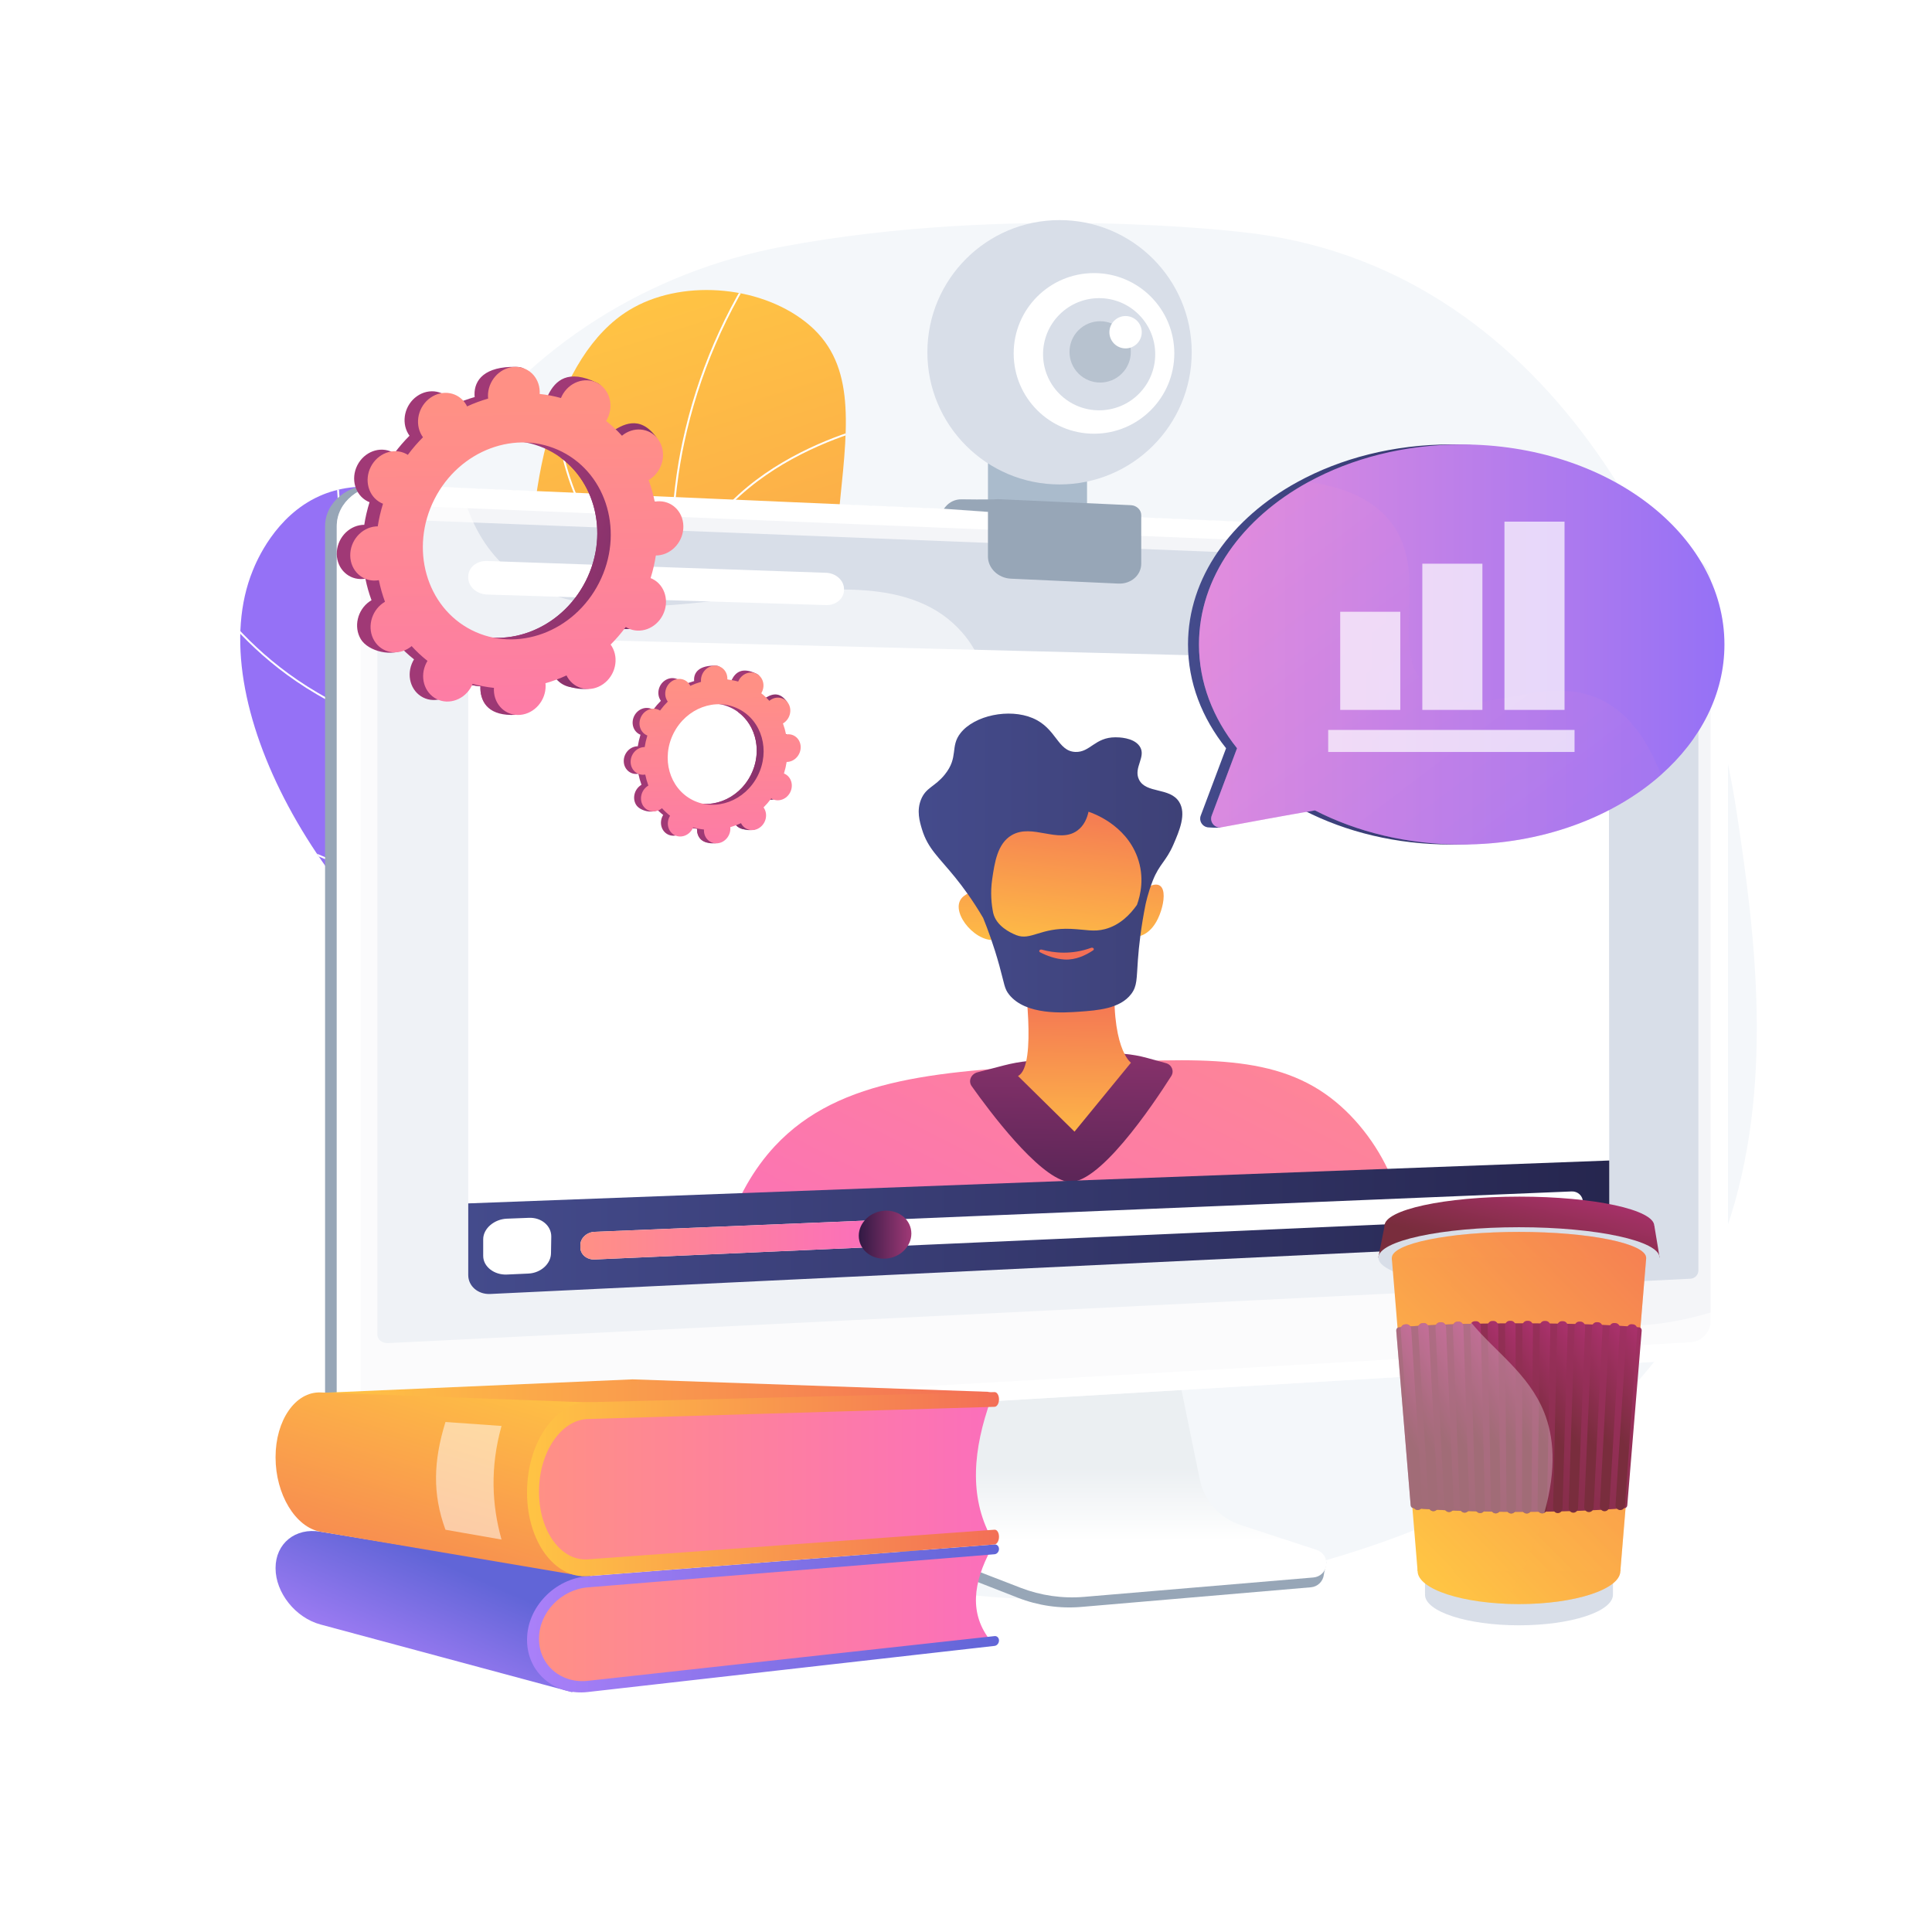 <?xml version="1.0" encoding="utf-8"?>
<!-- Generator: Adobe Illustrator 27.5.0, SVG Export Plug-In . SVG Version: 6.00 Build 0)  -->
<svg version="1.1" xmlns="http://www.w3.org/2000/svg" xmlns:xlink="http://www.w3.org/1999/xlink" x="0px" y="0px"
	 viewBox="0 0 3710 3710" style="enable-background:new 0 0 3710 3710;" xml:space="preserve">
<g id="Background">
	<g>
		<g>
			<rect style="fill:#FFFFFF;" width="3710" height="3710"/>
		</g>
	</g>
</g>
<g id="Illustration">
	<g>
		<path style="fill:#F4F7FA;" d="M3334.466,1556.993c-72.035-471.505-367.38-1050.783-950.866-1111.405
			c0,0-443.01-53.885-879.72,27.783c-259.188,48.47-486.458,192.756-630.265,400.131
			c-143.809,207.374-191.845,460.239-133.547,701.315c37.864,156.581,63.451,318.636,56.429,479.532
			c-12.221,280.024-5.19,541.407,266.568,708.405c242.648,149.112,548.024,280.622,839.357,303.656
			c197.988,15.654,420.019-9.678,610.842-61.224C3485.74,2742.492,3406.501,2028.498,3334.466,1556.993z"/>
		<g>
			<g>
				<g>
					<defs>
						<path id="SVGID_1_" d="M1879.802,2839.624c59.044-145.912,124.268-370.348,83.004-627.202
							c-47.383-294.939-191.868-363.065-304.153-682.496c-160.284-455.978,76.667-762.432-111.098-911.169
							c-91.566-72.532-242.563-82.783-340.138-22.762c-278.387,171.245-261.224,1000.2,138.478,1350.221
							c180.773,158.305,348.254,152.284,478.57,350.137C1939.614,2471.18,1914.888,2689.892,1879.802,2839.624z"/>
					</defs>
					
						<linearGradient id="SVGID_00000139287072465505446100000017147883142262363574_" gradientUnits="userSpaceOnUse" x1="1178.719" y1="579.441" x2="1814.816" y2="2603.384">
						<stop  offset="0" style="stop-color:#FFC444"/>
						<stop  offset="0.996" style="stop-color:#F36F56"/>
					</linearGradient>
					
						<use xlink:href="#SVGID_1_"  style="overflow:visible;fill:url(#SVGID_00000139287072465505446100000017147883142262363574_);"/>
					<clipPath id="SVGID_00000069382774021170533800000005329631582611496106_">
						<use xlink:href="#SVGID_1_"  style="overflow:visible;"/>
					</clipPath>
					<g style="clip-path:url(#SVGID_00000069382774021170533800000005329631582611496106_);">
						<path style="fill:#FFFFFF;" d="M1935.679,2466.076c-11.736-63.863-29.049-127.013-51.459-187.698
							c-51.508-139.469-113.404-218.438-191.766-318.415c-51.112-65.21-109.045-139.122-174.679-243.911
							c-122.798-196.048-160.386-264.542-190.885-372.892c-60.351-214.411-36.234-401.371-16.484-493.73
							c28.014-131.019,80.909-253.928,157.215-365.315l2.98,2.04c-76.038,110.996-128.749,233.472-156.663,364.028
							c-19.679,92.035-43.713,278.335,16.43,491.998c30.374,107.912,67.887,176.251,190.467,371.953
							c65.535,104.627,123.404,178.46,174.462,243.6c78.557,100.226,140.607,179.391,192.31,319.391
							c22.482,60.879,39.852,124.231,51.624,188.297L1935.679,2466.076z"/>
						<path style="fill:#FFFFFF;" d="M1299.437,1191.863l-2.512-1.59c-0.757-0.48-76.397-48.967-140.282-141.583
							c-58.981-85.505-119.774-227.199-74.446-416.649l3.513,0.841c-45.017,188.155,15.343,328.857,73.906,413.757
							c56.944,82.553,123.183,129.75,136.747,138.927c14.349-153.306,119.428-246.147,205.37-297.121
							c93.591-55.512,185.282-74.678,186.197-74.863l0.722,3.537c-0.91,0.188-92.089,19.257-185.167,74.485
							c-85.738,50.874-190.692,143.75-203.794,297.296L1299.437,1191.863z"/>
						<path style="fill:#FFFFFF;" d="M1322.925,1688.266c-79.595,0-190.241-19.315-286.989-105.691l2.405-2.696
							c100.699,89.907,216.666,106.536,296.195,104.638c79.088-1.876,138.756-21.886,148.581-25.373
							c-29.07-154.048,13.075-263.359,53.633-328.013c44.109-70.315,95.986-104.471,96.505-104.808l1.967,3.029
							c-0.514,0.333-51.825,34.148-95.505,103.847c-40.293,64.295-82.155,173.179-52.763,326.78l0.286,1.49l-1.42,0.538
							c-0.633,0.24-64.355,24.062-151.196,26.121C1330.808,1688.219,1326.897,1688.266,1322.925,1688.266z"/>
						<path style="fill:#FFFFFF;" d="M1480.726,1988.681c-64.131,0-146.581-13.353-244.843-56.963l1.465-3.302
							c146.139,64.86,256.969,62.418,324.21,48.94c66.315-13.289,104.417-39.61,110.99-44.441
							c-56.045-159.247,54.286-403.829,55.41-406.286l3.285,1.5c-1.12,2.452-111.423,246.996-54.849,404.821l0.436,1.218
							l-1.013,0.805c-0.387,0.31-39.715,31.08-113.311,45.876C1539.989,1985.376,1512.619,1988.681,1480.726,1988.681z"/>
					</g>
				</g>
			</g>
			<g>
				<g>
					<defs>
						<path id="SVGID_00000125591472273603914470000010330116669378538394_" d="M1962.087,2462.052
							c23.342-99.118,43.439-255.02-28.697-400.529c-125.848-253.853-390.772-190.357-621.443-468.797
							c-186.046-224.573-111.846-384.339-324.32-539.585c-35.565-25.986-223.135-168.435-374.365-100.479
							c-85.22,38.292-121.103,126.298-127.839,142.819c-101.808,249.694,131.336,667.135,458.065,872.925
							c187.719,118.234,252.892,88.138,587.445,233.842C1727.52,2287.865,1872.512,2390.808,1962.087,2462.052z"/>
					</defs>
					
						<linearGradient id="SVGID_00000067197842626062791740000009870904086490523023_" gradientUnits="userSpaceOnUse" x1="2330.311" y1="6641.485" x2="2174.923" y2="5955.947">
						<stop  offset="0.004" style="stop-color:#E38DDD"/>
						<stop  offset="1" style="stop-color:#9571F6"/>
					</linearGradient>
					
						<use xlink:href="#SVGID_00000125591472273603914470000010330116669378538394_"  style="overflow:visible;fill:url(#SVGID_00000067197842626062791740000009870904086490523023_);"/>
					<clipPath id="SVGID_00000133492388077476268240000014229130779062556093_">
						<use xlink:href="#SVGID_00000125591472273603914470000010330116669378538394_"  style="overflow:visible;"/>
					</clipPath>
					<g style="clip-path:url(#SVGID_00000133492388077476268240000014229130779062556093_);">
						<path style="fill:#FFFFFF;" d="M1983.266,2584.589c-33.548-241.877-116.748-408.385-247.29-494.896
							c-63.722-42.23-116.242-51.794-171.843-61.919c-60.59-11.034-123.243-22.442-203.319-78.567
							c-77.91-54.605-103.779-103.758-136.531-165.987c-29.157-55.398-65.444-124.342-150.938-218.657
							c-74.948-82.679-130.908-122.801-180.279-158.2c-53.948-38.679-96.559-69.23-143.599-140.342
							c-76.671-115.904-111.09-260.114-102.305-428.627l3.607,0.189c-8.745,167.724,25.475,311.2,101.709,426.446
							c46.674,70.557,89.046,100.936,142.691,139.399c49.52,35.503,105.646,75.745,180.851,158.709
							c85.803,94.653,122.209,163.824,151.461,219.402c32.523,61.796,58.213,110.606,135.406,164.709
							c79.43,55.671,141.688,67.009,201.894,77.973c55.978,10.193,108.85,19.82,173.191,62.46
							c131.443,87.109,215.176,254.463,248.873,497.409L1983.266,2584.589z"/>
						<path style="fill:#FFFFFF;" d="M918.002,1422.322l-2.415-0.089c-184.907-6.836-317.328-85.826-395.855-150.886
							c-85.086-70.494-127.026-140.344-127.439-141.04l3.106-1.844c0.412,0.694,42.1,70.094,126.75,140.195
							c77.74,64.381,208.592,142.488,391.177,149.872c-3.513-14.484-21.939-93.986-26.6-185.82
							c-4.745-93.542,4.237-219.4,73.98-287.769l2.528,2.58c-131.816,129.215-46.705,469.041-45.831,472.457L918.002,1422.322z"/>
						<path style="fill:#FFFFFF;" d="M917.1,1705.434c-117.599,0-283.052-25.434-443.37-136.885l2.061-2.966
							c170.306,118.396,346.492,139.266,464.282,135.914c118.757-3.374,203.661-31.34,215.684-35.501
							c-35.696-177.307,23.077-420.562,23.676-423.005l3.509,0.859c-0.599,2.443-59.514,246.333-23.334,422.963l0.312,1.521
							l-1.457,0.536c-0.885,0.324-89.891,32.568-218.15,36.232C932.812,1705.316,925.054,1705.434,917.1,1705.434z"/>
						<path style="fill:#FFFFFF;" d="M1064.173,2120.984c-33.096,0-67.773-1.444-103.977-4.675l0.323-3.597
							c178.138,15.893,317.954-11.928,403.878-38.069c83.889-25.522,134.027-54.395,143.445-60.062
							c-120.261-171.039-51.012-433.165-50.295-435.801l3.485,0.947c-0.713,2.627-69.924,264.745,50.87,434.339l1.104,1.55
							l-1.606,1.022C1509.564,2017.804,1343.786,2120.984,1064.173,2120.984z"/>
					</g>
				</g>
			</g>
			<g>
				
					<linearGradient id="SVGID_00000116934757691739568160000014230394985477520282_" gradientUnits="userSpaceOnUse" x1="-40.751" y1="1028.328" x2="-1510.442" y2="2235.575" gradientTransform="matrix(-0.965 0.261 0.261 0.965 449.62 931.823)">
					<stop  offset="0" style="stop-color:#FFC444"/>
					<stop  offset="0.996" style="stop-color:#F36F56"/>
				</linearGradient>
				<path style="fill:url(#SVGID_00000116934757691739568160000014230394985477520282_);" d="M1971.331,2377.141
					c-53.04-43.829-140.368-107.979-260.159-159.776c-213.068-92.131-316.19-53.231-402.369-151.759
					c-89.206-101.988-20.892-191.893-128.213-306.304c-9.024-9.619-124.457-129.505-238.51-95.469
					c-79.788,23.811-116.06,110.169-133.08,150.688c-66.054,157.26-50.535,404.725,113.04,537.317
					c155.082,125.709,364.929,84.962,431.584,71.561c116.936-23.51,147.171-66.427,265.815-86.845
					C1763.722,2311.724,1889.595,2345.837,1971.331,2377.141z"/>
			</g>
		</g>
		<g>
			<g>
				<g>
					<path style="fill:#97A6B7;" d="M2377.218,2945.889c-40.06-13.287-70-47.286-78.444-89.073l-58.305-288.571l-498.76,17.711
						l-61.383,300.626c-8.597,42.103,25.816,84.342,65.449,99.848l208.67,81.645c38.811,15.186,80.53,21.234,121.995,17.687
						l440.996-37.727c12.892-1.103,23.232-11.236,24.732-24.237c1.5-13.001,10.533-27.598-1.76-31.676L2377.218,2945.889z"/>
					
						<linearGradient id="SVGID_00000053508344920150909140000015821538041476139399_" gradientUnits="userSpaceOnUse" x1="2121.468" y1="2680.844" x2="2121.468" y2="2958.949">
						<stop  offset="0.494" style="stop-color:#EBEFF2"/>
						<stop  offset="1" style="stop-color:#FFFFFF"/>
					</linearGradient>
					<path style="fill:url(#SVGID_00000053508344920150909140000015821538041476139399_);" d="M2382.154,2928.339
						c-40.019-13.121-69.93-46.692-78.365-87.953l-58.246-284.943l-486.602,17.507l-61.322,296.847
						c-8.588,41.573,14.135,83.262,53.728,98.574l208.461,80.619c38.772,14.995,80.449,20.967,121.872,17.464l440.552-37.252
						c12.878-1.089,23.209-11.095,24.708-23.933c1.499-12.837-6.249-24.954-18.53-28.981L2382.154,2928.339z"/>
				</g>
				<g>
					<g>
						<path style="fill:#97A6B7;" d="M722.561,2760.045c-54.087,3.225-98.336-31.864-98.336-78.234V1010.519
							c0-46.37,44.248-82.179,98.336-79.835l2501.311,108.38c39.709,1.721,71.863,35.2,71.863,74.637v1421.421
							c0,39.438-32.154,73.44-71.863,75.807L722.561,2760.045z"/>
						<path style="fill:#FFFFFF;" d="M745.041,2760.045c-54.087,3.225-98.335-31.864-98.335-78.234V1010.519
							c0-46.37,44.248-82.179,98.335-79.835l2501.311,108.38c39.709,1.721,71.863,35.2,71.863,74.637v1421.421
							c0,39.438-32.154,73.44-71.863,75.807L745.041,2760.045z"/>
						<path style="opacity:0.3;fill:#D8DEE8;" d="M3246.352,1072.516l-2501.311-102.9c-28.915-1.189-52.425,17.916-52.425,42.677
							v1299.824v367.172c0,24.761,23.51,43.483,52.425,41.823l2501.311-143.636c21.284-1.222,38.494-19.363,38.494-40.523v-324.932
							V1112.412C3284.847,1091.253,3267.636,1073.391,3246.352,1072.516z"/>
						<path style="fill:#D8DEE8;" d="M745.041,2579.132c-11.257,0.557-20.425-6.828-20.425-16.458V1013.529
							c0-9.63,9.168-17.104,20.425-16.658l2501.311,99.063c8.302,0.329,15.05,7.316,15.05,15.573V2439.76
							c0,8.257-6.748,15.311-15.05,15.721L745.041,2579.132z"/>
					</g>
					<path style="opacity:0.6;fill:#FFFFFF;" d="M2985.226,2507.48c-210.434-130.17-63.453-500.277-299.776-686.234
						c-238.258-187.479-573.515,42.463-740.41-151.694c-124.268-144.567,21.138-319.125-97.517-455.081
						c-186.078-213.21-662.421,80.025-881.269-130.023c-31.072-29.823-62.428-75.067-80.273-147.657l-140.939-6.107
						c-54.087-2.343-98.336,33.465-98.336,79.835v1671.291c0,46.37,44.248,81.458,98.336,78.234l2501.311-149.116
						c39.709-2.367,71.863-36.37,71.863-75.807v-25.271C3152.128,2566.208,3050.594,2547.916,2985.226,2507.48z"/>
				</g>
			</g>
			<g>
				<polygon style="fill:#AABBCC;" points="2087.417,997.026 1897.152,969.563 1897.152,864.2 2087.417,864.2 				"/>
				<g>
					<circle style="fill:#D8DEE8;" cx="2034.645" cy="676.448" r="253.805"/>
					<circle style="fill:#FFFFFF;" cx="2100.786" cy="678.629" r="154.231"/>
					
						<ellipse transform="matrix(0.707 -0.707 0.707 0.707 137.395 1691.867)" style="fill:#D8DEE8;" cx="2110.961" cy="680.083" rx="107.714" ry="107.714"/>
					
						<ellipse transform="matrix(0.707 -0.707 0.707 0.707 141.156 1691.934)" style="opacity:0.5;fill:#97A6B7;" cx="2112.923" cy="675.577" rx="58.872" ry="58.872"/>
					<circle style="fill:#FFFFFF;" cx="2161.438" cy="637.964" r="31.072"/>
				</g>
				<g>
					<path style="fill:#97A6B7;" d="M2171.769,970.101l-254.882-11.589c-10.9-0.496-19.735,7.218-19.735,17.228v93.099
						c0,22.296,19.679,41.27,43.957,42.38l206.418,9.44c24.298,1.111,43.996-16.071,43.996-38.379v-93.147
						C2191.523,979.118,2182.679,970.597,2171.769,970.101z"/>
					<path style="fill:#97A6B7;" d="M1846.41,958.831c-11.855-0.216-23.199,5.028-30.702,14.209l-3.185,3.897l84.629,6.041
						l26.613-24.153C1921.677,958.729,1886.281,959.556,1846.41,958.831z"/>
				</g>
			</g>
			<g>
				<g>
					<path style="fill:#FFFFFF;" d="M3089.526,1311.715c-0.014-18.32-14.948-33.549-33.397-34.016L942.71,1224.224
						c-24.023-0.608-43.546,15.902-43.546,36.878v1162.576c0,20.993,19.531,37.106,43.564,35.994l2114.193-97.897
						c18.455-0.854,33.372-16.407,33.359-34.74L3089.526,1311.715z"/>
					<path style="fill:#FFFFFF;" d="M1620.731,1133.098c0,16.503-15.794,29.423-34.027,28.855l-651.247-20.245
						c-19.734-0.614-36.292-15.072-36.292-32.291v-2.232c0-17.219,16.031-30.619,35.765-29.931l651.761,22.675
						c18.233,0.635,34.042,14.527,34.042,31.03V1133.098z"/>
					<g>
						<defs>
							<path id="SVGID_00000090276168949674412880000003354630450876225722_" d="M3089.526,1311.715
								c-0.014-18.32-14.948-33.549-33.397-34.016L942.71,1224.224c-24.023-0.608-43.546,15.902-43.546,36.878v1162.576
								c0,20.993,19.531,37.106,43.564,35.994l2114.193-97.897c18.455-0.854,33.372-16.407,33.359-34.74L3089.526,1311.715z"/>
						</defs>
						<clipPath id="SVGID_00000114763520678659036380000015862077386249940653_">
							<use xlink:href="#SVGID_00000090276168949674412880000003354630450876225722_"  style="overflow:visible;"/>
						</clipPath>
						<g style="clip-path:url(#SVGID_00000114763520678659036380000015862077386249940653_);">
							
								<linearGradient id="SVGID_00000144330441328133014170000012048653494877020855_" gradientUnits="userSpaceOnUse" x1="2484.105" y1="1511.303" x2="1853.022" y2="2753.542">
								<stop  offset="0" style="stop-color:#FF9085"/>
								<stop  offset="1" style="stop-color:#FB6FBB"/>
							</linearGradient>
							<path style="fill:url(#SVGID_00000144330441328133014170000012048653494877020855_);" d="M2086.767,2510.176
								c-435.879,26.123-594.296,88.688-667.098,3.246c-67.558-79.286-11.588-226.997,68.396-312.674
								c124.887-133.778,321.552-144.891,583.173-157.895c238.512-11.856,382.011-18.989,493.554,72.858
								c102.864,84.7,167.924,244.872,104.637,331.995C2610.232,2529.199,2482.019,2486.487,2086.767,2510.176z"/>
							
								<linearGradient id="SVGID_00000078037292834470088320000002439903425431441853_" gradientUnits="userSpaceOnUse" x1="2049.215" y1="2508.677" x2="2060.721" y2="1880.43">
								<stop  offset="0" style="stop-color:#311944"/>
								<stop  offset="0.555" style="stop-color:#6F2B60"/>
								<stop  offset="1" style="stop-color:#A03976"/>
							</linearGradient>
							<path style="fill:url(#SVGID_00000078037292834470088320000002439903425431441853_);" d="M1927.915,2045.847l-50.81,13.243
								c-12.503,3.259-18.213,16.769-11.233,26.613c34.703,48.942,125.906,170.764,182.481,183.276
								c58.074,12.844,165.375-146.863,200.754-202.507c6.097-9.589,1.206-21.798-9.964-24.885l-35.838-9.905
								c-29.438-8.136-60.536-10.767-91.56-7.714l-136.543,13.438C1959.273,2038.974,1943.454,2041.797,1927.915,2045.847z"/>
							
								<linearGradient id="SVGID_00000134227164730393434450000010758712595556626595_" gradientUnits="userSpaceOnUse" x1="2060.889" y1="2237.446" x2="2065.443" y2="1889.803">
								<stop  offset="0" style="stop-color:#FFC444"/>
								<stop  offset="0.996" style="stop-color:#F36F56"/>
							</linearGradient>
							<path style="fill:url(#SVGID_00000134227164730393434450000010758712595556626595_);" d="M1965.366,1863.367
								c0,0,27.734,184.239-10.543,202.826l108.555,106.878l108.399-132.386c0,0-40.835-27.912-30.128-179.519L1965.366,1863.367z"
								/>
							
								<linearGradient id="SVGID_00000032607764574751409300000003181146703815749255_" gradientUnits="userSpaceOnUse" x1="2027.044" y1="1849.52" x2="2064.632" y2="1506.144">
								<stop  offset="0" style="stop-color:#FFC444"/>
								<stop  offset="0.996" style="stop-color:#F36F56"/>
							</linearGradient>
							<path style="fill:url(#SVGID_00000032607764574751409300000003181146703815749255_);" d="M1900.663,1598.511
								c-3.971,4.951-55.687,239.441,122.188,261.804c174.049,21.882,181.559-147.868,179.338-219.837
								c-2.221-71.985-81.343-98.706-126.966-104.109C2029.341,1530.936,1914.738,1580.965,1900.663,1598.511z"/>
							
								<linearGradient id="SVGID_00000116193965788586721260000008400799506435072660_" gradientUnits="userSpaceOnUse" x1="1972.349" y1="1986.976" x2="2010.182" y2="1641.362" gradientTransform="matrix(0.994 -0.113 0.113 0.994 -309.557 89.967)">
								<stop  offset="0" style="stop-color:#FFC444"/>
								<stop  offset="0.996" style="stop-color:#F36F56"/>
							</linearGradient>
							<path style="fill:url(#SVGID_00000116193965788586721260000008400799506435072660_);" d="M1890.34,1735.106
								c0,0-8.968-38.232-39.684-14.255c-30.832,24.068,18.178,87.204,58.367,84.229L1890.34,1735.106z"/>
							
								<linearGradient id="SVGID_00000116919077226814929130000005458012839809886369_" gradientUnits="userSpaceOnUse" x1="2194.8" y1="1865.522" x2="2232.177" y2="1524.086">
								<stop  offset="0" style="stop-color:#FFC444"/>
								<stop  offset="0.996" style="stop-color:#F36F56"/>
							</linearGradient>
							<path style="fill:url(#SVGID_00000116919077226814929130000005458012839809886369_);" d="M2196.914,1707.56
								c-4.95,3.165-19.138,91.42-19.138,91.42s24.874,2.534,42.819-29.208C2238.499,1738.101,2247.071,1675.494,2196.914,1707.56z"
								/>
							
								<linearGradient id="SVGID_00000093895103739918554760000009739257350826961547_" gradientUnits="userSpaceOnUse" x1="1764.178" y1="1657.244" x2="2270.421" y2="1657.244">
								<stop  offset="0" style="stop-color:#444B8C"/>
								<stop  offset="0.996" style="stop-color:#3E4177"/>
							</linearGradient>
							<path style="fill:url(#SVGID_00000093895103739918554760000009739257350826961547_);" d="M2264.223,1539.759
								c-18.016-28.352-63.667-15.378-77.054-42.799c-11.264-23.072,15.154-44.323,0.977-64.332
								c-11.876-16.763-40.965-16.793-46.147-16.798c-39.501-0.04-48.558,29.155-76.873,28.11
								c-34.713-1.281-36.086-45.571-82.228-65.013c-45.027-18.972-111.271-5.322-138.19,28.508
								c-20.987,26.375-3.116,46.224-30.657,80.196c-18.999,23.435-35.837,24.327-45.303,47.404
								c-8.901,21.698-2.866,42.466,1.851,57.883c11.293,36.919,32.293,53.21,63.924,92.352
								c14.129,17.484,33.464,43.345,53.377,77.35c8.33,20.457,20.238,52.086,31.248,92.042
								c10.002,36.298,9.399,43.683,18.727,55.335c32.073,40.069,104.77,34.866,135.166,32.692
								c34.712-2.484,77.712-5.561,99.246-33.966c11.616-15.322,10.149-28.988,12.828-65.612
								c1.912-26.133,5.863-62.801,14.851-107.268c0.174,0.004,3.996-20.373,13.962-45.45c12.43-31.279,25.329-36.256,39.307-68.494
								C2264.428,1596.085,2278.862,1562.797,2264.223,1539.759z M2121.679,1784.226c-21.392,5.571-35.86,0.827-65.002-0.515
								c-58.604-2.697-77.214,23.06-105.099,12.031c-11.653-4.609-38.666-17.588-44.405-42.843
								c-3.321-16.395-5.662-38.808-1.861-64.766c4.641-31.7,9.993-68.249,37.397-84.316c39.602-23.218,89.924,17.103,125.85-8.718
								c13.692-9.84,19.186-24.894,21.678-36.348c7.939,2.605,70.795,24.355,93.833,87.111c14.17,38.599,6.078,73.037-0.808,91.784
								C2170.317,1756.074,2150.518,1776.715,2121.679,1784.226z"/>
							
								<linearGradient id="SVGID_00000044888370090715623110000004851509382378028165_" gradientUnits="userSpaceOnUse" x1="2084.004" y1="1514.048" x2="2052.451" y2="1786.454">
								<stop  offset="0" style="stop-color:#FFC444"/>
								<stop  offset="0.996" style="stop-color:#F36F56"/>
							</linearGradient>
							<path style="fill:url(#SVGID_00000044888370090715623110000004851509382378028165_);" d="M2000.635,1823.567
								c22.657,6.297,56.63,10.357,94.505-3.435c3.923-1.428,7.273,2.544,4.003,4.754c-13.511,9.129-33.286,18.897-54.856,17.648
								c-17.869-1.034-34.319-7.28-47.013-13.841C1993.635,1826.811,1996.511,1822.421,2000.635,1823.567z"/>
						</g>
					</g>
				</g>
				
					<linearGradient id="SVGID_00000033360384795278030110000000353896559266975376_" gradientUnits="userSpaceOnUse" x1="899.164" y1="2356.683" x2="3090.296" y2="2356.683">
					<stop  offset="0" style="stop-color:#444B8C"/>
					<stop  offset="0.996" style="stop-color:#26264F"/>
				</linearGradient>
				<path style="fill:url(#SVGID_00000033360384795278030110000000353896559266975376_);" d="M899.164,2310.852v137.696
					c0,20.905,18.459,37.401,42.391,36.258l2117.702-101.137c18.371-0.877,31.052-16.659,31.038-34.916l-0.089-120.249
					L899.164,2310.852z"/>
				<path style="fill:#FFFFFF;" d="M1058.614,2374.383c-0.001-20.711-19.137-36.746-42.8-35.812l-42.597,1.647
					c-23.842,0.94-45.333,18.67-45.333,39.535v31.983c0,20.866,21.493,36.843,45.336,35.753l41.545-1.877
					c23.665-1.081,43.327-18.759,43.326-39.471L1058.614,2374.383z"/>
				<path style="fill:#FFFFFF;" d="M3039.742,2312.97c0,11.738-9.586,21.719-21.432,22.221l-1346.889,59.843l-529.401,23.514
					c-15.006,0.682-27.462-9.513-27.462-22.76v-5.242c0-13.247,12.456-24.483,27.462-25.094l529.401-21.898l1346.708-55.643
					c11.848-0.466,21.539,8.652,21.539,20.391L3039.742,2312.97z"/>
				
					<linearGradient id="SVGID_00000152978932338664567790000015895810485676495499_" gradientUnits="userSpaceOnUse" x1="1114.557" y1="2381.068" x2="1670.99" y2="2381.068">
					<stop  offset="0" style="stop-color:#FF9085"/>
					<stop  offset="1" style="stop-color:#FB6FBB"/>
				</linearGradient>
				<path style="fill:url(#SVGID_00000152978932338664567790000015895810485676495499_);" d="M1670.99,2343.555v51.479
					l-529.186,23.514c-15.006,0.682-27.247-9.513-27.247-22.76v-5.242c0-13.247,12.24-24.483,27.247-25.094L1670.99,2343.555z"/>
				
					<linearGradient id="SVGID_00000054981969015100767260000015476192211369650071_" gradientUnits="userSpaceOnUse" x1="1649.073" y1="2370.91" x2="1750.081" y2="2370.91">
					<stop  offset="0" style="stop-color:#311944"/>
					<stop  offset="0.555" style="stop-color:#6F2B60"/>
					<stop  offset="1" style="stop-color:#A03976"/>
				</linearGradient>
				<path style="fill:url(#SVGID_00000054981969015100767260000015476192211369650071_);" d="M1750.081,2368.735
					c0.007,25.376-22.491,46.979-50.337,48.255c-27.94,1.281-50.665-18.375-50.671-43.907
					c-0.006-25.531,22.707-47.143,50.646-48.267C1727.564,2323.695,1750.074,2343.359,1750.081,2368.735z"/>
			</g>
		</g>
		<g>
			<g>
				
					<linearGradient id="SVGID_00000015340308973487285660000006042033667616724364_" gradientUnits="userSpaceOnUse" x1="2940.276" y1="2259.56" x2="2904.916" y2="2407.014">
					<stop  offset="0" style="stop-color:#AB316D"/>
					<stop  offset="1" style="stop-color:#792D3D"/>
				</linearGradient>
				
					<ellipse style="fill:url(#SVGID_00000015340308973487285660000006042033667616724364_);" cx="2917.635" cy="2353.974" rx="259.011" ry="56.116"/>
				
					<linearGradient id="SVGID_00000165951671233767168240000011001700201232503168_" gradientUnits="userSpaceOnUse" x1="2951.498" y1="2265.163" x2="2916.511" y2="2411.066">
					<stop  offset="0" style="stop-color:#AB316D"/>
					<stop  offset="1" style="stop-color:#792D3D"/>
				</linearGradient>
				<path style="fill:url(#SVGID_00000165951671233767168240000011001700201232503168_);" d="M2658.842,2353.974
					c0,0-12.047,60.351-12.047,60.88c0,0.53,540.167,0,540.167,0l-10.119-60.88H2658.842z"/>
			</g>
			<ellipse style="fill:#D8DEE8;" cx="2916.878" cy="2415.119" rx="270.007" ry="58.498"/>
			<ellipse style="fill:#D8DEE8;" cx="2916.878" cy="3062.171" rx="180.477" ry="58.895"/>
			<rect x="2736.401" y="3012.111" style="fill:#D8DEE8;" width="360.954" height="48.098"/>
			<g>
				
					<linearGradient id="SVGID_00000086656948359562204110000012947821114158495633_" gradientUnits="userSpaceOnUse" x1="3453.4" y1="2490.22" x2="2825.803" y2="3106.159">
					<stop  offset="0.004" style="stop-color:#F36F56"/>
					<stop  offset="1" style="stop-color:#FFC444"/>
				</linearGradient>
				
					<ellipse style="fill:url(#SVGID_00000086656948359562204110000012947821114158495633_);" cx="2916.878" cy="3016.776" rx="194.672" ry="63.527"/>
				
					<linearGradient id="SVGID_00000000181329199385971350000003684617636308777115_" gradientUnits="userSpaceOnUse" x1="3176.31" y1="2160.771" x2="2551.669" y2="2773.81">
					<stop  offset="0.004" style="stop-color:#F36F56"/>
					<stop  offset="1" style="stop-color:#FFC444"/>
				</linearGradient>
				
					<ellipse style="fill:url(#SVGID_00000000181329199385971350000003684617636308777115_);" cx="2916.878" cy="2415.384" rx="244.151" ry="49.763"/>
				
					<linearGradient id="SVGID_00000182493135775798658510000004615332503189404849_" gradientUnits="userSpaceOnUse" x1="3320.876" y1="2295.232" x2="2664.515" y2="2939.401">
					<stop  offset="0.004" style="stop-color:#F36F56"/>
					<stop  offset="1" style="stop-color:#FFC444"/>
				</linearGradient>
				<polygon style="fill:url(#SVGID_00000182493135775798658510000004615332503189404849_);" points="2672.575,2415.384 
					2722.206,3016.776 3111.55,3016.776 3161.182,2415.384 				"/>
			</g>
			<g style="opacity:0.3;">
				
					<linearGradient id="SVGID_00000100350494397367488020000005404975344128010926_" gradientUnits="userSpaceOnUse" x1="3347.517" y1="2310.265" x2="2674.24" y2="2971.036">
					<stop  offset="0.004" style="stop-color:#F36F56"/>
					<stop  offset="1" style="stop-color:#FFC444"/>
				</linearGradient>
				<path style="fill:url(#SVGID_00000100350494397367488020000005404975344128010926_);" d="M3161.03,2415.384
					c0-27.483-109.31-49.763-244.151-49.763c-46.812,0-90.544,2.686-127.697,7.342c-5.771,19.229-8.863,39.633-7.924,60.95
					c5.382,122.223,138.145,163.039,184.071,278.461c27.995,70.357,29.075,181.899-76.476,367.275
					c9.152,0.43,18.509,0.654,28.026,0.654c107.514,0,194.672-28.442,194.672-63.527l49.632-601.392H3161.03z"/>
			</g>
			<g>
				
					<linearGradient id="SVGID_00000023962219726055063370000017427523065768062362_" gradientUnits="userSpaceOnUse" x1="3222.235" y1="2409.227" x2="2726.105" y2="2896.141">
					<stop  offset="0" style="stop-color:#AB316D"/>
					<stop  offset="1" style="stop-color:#792D3D"/>
				</linearGradient>
				<path style="fill:url(#SVGID_00000023962219726055063370000017427523065768062362_);" d="M2713.612,2895.831
					c102.5,9.805,303.059,9.853,406.513,0.143c2.504-0.235,4.492-2.414,4.719-5.164l27.708-335.743
					c0.258-3.125-1.828-5.89-4.671-6.19c-98.677-10.4-365.047-10.347-462.008,0.16c-2.837,0.307-4.914,3.069-4.656,6.188
					l27.683,335.443C2709.127,2893.414,2711.111,2895.592,2713.612,2895.831z"/>
				<g>
					
						<linearGradient id="SVGID_00000016061388852385813030000018094806598796582574_" gradientUnits="userSpaceOnUse" x1="3212.028" y1="2672.672" x2="3097.44" y2="2734.705">
						<stop  offset="0" style="stop-color:#AB316D"/>
						<stop  offset="1" style="stop-color:#792D3D"/>
					</linearGradient>
					<path style="fill:url(#SVGID_00000016061388852385813030000018094806598796582574_);" d="M3123.879,2551.844
						c-7.182,112.545-14.364,225.09-21.546,337.635c-0.375,5.884,4.188,10.758,9.638,10.285c0.102-0.009,0.205-0.018,0.307-0.027
						c4.386-0.382,7.859-4.159,8.19-8.892c7.883-112.467,15.765-224.935,23.648-337.402c0.371-5.291-3.282-9.913-8.184-10.347
						c-0.796-0.071-1.6-0.14-2.411-0.21C3128.557,2542.46,3124.221,2546.484,3123.879,2551.844z"/>
					
						<linearGradient id="SVGID_00000165206353881971427270000016270711959753624970_" gradientUnits="userSpaceOnUse" x1="3179.959" y1="2672.793" x2="3066.983" y2="2733.953">
						<stop  offset="0" style="stop-color:#AB316D"/>
						<stop  offset="1" style="stop-color:#792D3D"/>
					</linearGradient>
					<path style="fill:url(#SVGID_00000165206353881971427270000016270711959753624970_);" d="M3090.497,2549.639
						c-6.1,114.056-12.201,228.111-18.301,342.167c-0.308,5.763,4.114,10.526,9.457,10.192c0.084-0.005,0.168-0.01,0.253-0.016
						c4.511-0.282,8.114-4.151,8.405-9.015c6.812-114.005,13.623-228.01,20.435-342.015c0.32-5.359-3.473-9.971-8.444-10.259
						c-0.796-0.046-1.595-0.092-2.399-0.137C3094.985,2540.279,3090.781,2544.337,3090.497,2549.639z"/>
					
						<linearGradient id="SVGID_00000169551686219121465090000000146212133978899077_" gradientUnits="userSpaceOnUse" x1="3147.785" y1="2673.053" x2="3036.439" y2="2733.331">
						<stop  offset="0" style="stop-color:#AB316D"/>
						<stop  offset="1" style="stop-color:#792D3D"/>
					</linearGradient>
					<path style="fill:url(#SVGID_00000169551686219121465090000000146212133978899077_);" d="M3057.09,2548.161
						c-4.97,115.121-9.94,230.242-14.91,345.363c-0.245,5.662,4.068,10.333,9.318,10.093c0.075-0.003,0.15-0.007,0.225-0.01
						c4.607-0.211,8.31-4.163,8.555-9.13l17.065-345.257c0.266-5.381-3.6-9.956-8.592-10.159c-0.794-0.032-1.591-0.064-2.391-0.096
						C3061.456,2538.769,3057.319,2542.873,3057.09,2548.161z"/>
					
						<linearGradient id="SVGID_00000003073647922856348970000013222669633232979336_" gradientUnits="userSpaceOnUse" x1="3115.456" y1="2673.435" x2="3005.765" y2="2732.817">
						<stop  offset="0" style="stop-color:#AB316D"/>
						<stop  offset="1" style="stop-color:#792D3D"/>
					</linearGradient>
					<path style="fill:url(#SVGID_00000003073647922856348970000013222669633232979336_);" d="M3023.68,2547.147
						c-3.81,115.885-7.619,231.771-11.429,347.657c-0.183,5.58,4.049,10.161,9.223,9.99c0.068-0.002,0.137-0.005,0.205-0.007
						c4.685-0.155,8.461-4.189,8.658-9.241c4.533-115.861,9.065-231.722,13.597-347.583c0.211-5.386-3.706-9.913-8.702-10.056
						c-0.79-0.022-1.581-0.045-2.374-0.067C3027.951,2537.703,3023.854,2541.854,3023.68,2547.147z"/>
					
						<linearGradient id="SVGID_00000026126988227206625550000011544306710850759585_" gradientUnits="userSpaceOnUse" x1="3082.957" y1="2673.925" x2="2974.945" y2="2732.398">
						<stop  offset="0" style="stop-color:#AB316D"/>
						<stop  offset="1" style="stop-color:#792D3D"/>
					</linearGradient>
					<path style="fill:url(#SVGID_00000026126988227206625550000011544306710850759585_);" d="M2990.273,2546.482l-7.887,349.252
						c-0.124,5.502,4.035,9.999,9.136,9.885c0.063-0.001,0.127-0.003,0.19-0.004c4.759-0.107,8.604-4.219,8.752-9.35
						c3.355-116.401,6.71-232.802,10.065-349.203c0.155-5.377-3.792-9.855-8.779-9.951c-0.792-0.015-1.584-0.03-2.378-0.045
						C2994.457,2536.974,2990.392,2541.181,2990.273,2546.482z"/>
					
						<linearGradient id="SVGID_00000081613525747084524210000009752905187683232675_" gradientUnits="userSpaceOnUse" x1="3050.281" y1="2674.521" x2="2943.972" y2="2732.071">
						<stop  offset="0" style="stop-color:#AB316D"/>
						<stop  offset="1" style="stop-color:#792D3D"/>
					</linearGradient>
					<path style="fill:url(#SVGID_00000081613525747084524210000009752905187683232675_);" d="M2956.87,2546.104
						c-1.436,116.753-2.873,233.506-4.309,350.259c-0.067,5.426,4.027,9.846,9.056,9.781c0.06-0.001,0.12-0.001,0.18-0.002
						c4.83-0.063,8.74-4.25,8.837-9.46c2.164-116.743,4.328-233.487,6.492-350.23c0.1-5.367-3.876-9.791-8.853-9.846
						c-0.787-0.009-1.575-0.017-2.364-0.026C2960.98,2536.528,2956.936,2540.786,2956.87,2546.104z"/>
					
						<linearGradient id="SVGID_00000054258260404660902210000005028353410537901738_" gradientUnits="userSpaceOnUse" x1="3017.425" y1="2675.213" x2="2912.839" y2="2731.831">
						<stop  offset="0" style="stop-color:#AB316D"/>
						<stop  offset="1" style="stop-color:#792D3D"/>
					</linearGradient>
					<path style="fill:url(#SVGID_00000054258260404660902210000005028353410537901738_);" d="M2923.471,2545.983
						c-0.236,116.914-0.473,233.827-0.709,350.741c-0.011,5.349,4.012,9.693,8.971,9.673c0.066,0,0.132,0,0.197-0.001
						c4.893-0.02,8.859-4.288,8.903-9.566c0.965-116.911,1.93-233.822,2.896-350.732c0.044-5.352-3.956-9.721-8.918-9.739
						c-0.787-0.003-1.574-0.006-2.362-0.008C2927.504,2536.335,2923.482,2540.648,2923.471,2545.983z"/>
					
						<linearGradient id="SVGID_00000103952959493954415980000012905000919429735336_" gradientUnits="userSpaceOnUse" x1="2984.387" y1="2675.998" x2="2881.547" y2="2731.67">
						<stop  offset="0" style="stop-color:#AB316D"/>
						<stop  offset="1" style="stop-color:#792D3D"/>
					</linearGradient>
					<path style="fill:url(#SVGID_00000103952959493954415980000012905000919429735336_);" d="M2890.074,2546.103
						c0.965,116.907,1.93,233.813,2.896,350.72c0.043,5.277,4.007,9.544,8.899,9.566c0.066,0,0.132,0,0.197,0.001
						c4.96,0.022,8.985-4.323,8.974-9.673c-0.236-116.91-0.473-233.82-0.709-350.73c-0.011-5.335-4.034-9.649-8.98-9.632
						c-0.788,0.003-1.575,0.006-2.362,0.009C2894.029,2536.384,2890.03,2540.752,2890.074,2546.103z"/>
					
						<linearGradient id="SVGID_00000103960301242942410010000016313592298221645709_" gradientUnits="userSpaceOnUse" x1="2951.165" y1="2676.87" x2="2850.092" y2="2731.586">
						<stop  offset="0" style="stop-color:#AB316D"/>
						<stop  offset="1" style="stop-color:#792D3D"/>
					</linearGradient>
					<path style="fill:url(#SVGID_00000103960301242942410010000016313592298221645709_);" d="M2856.676,2546.467
						c2.164,116.732,4.328,233.464,6.492,350.196c0.096,5.208,4.004,9.395,8.833,9.46c0.06,0.001,0.12,0.001,0.18,0.002
						c5.031,0.067,9.127-4.354,9.06-9.781c-1.436-116.741-2.872-233.483-4.308-350.225c-0.065-5.319-4.112-9.578-9.043-9.525
						c-0.789,0.009-1.577,0.018-2.364,0.026C2860.551,2536.679,2856.577,2541.101,2856.676,2546.467z"/>
					
						<linearGradient id="SVGID_00000005248996697935094650000015967789685649841082_" gradientUnits="userSpaceOnUse" x1="2917.762" y1="2677.827" x2="2818.474" y2="2731.577">
						<stop  offset="0" style="stop-color:#AB316D"/>
						<stop  offset="1" style="stop-color:#792D3D"/>
					</linearGradient>
					<path style="fill:url(#SVGID_00000005248996697935094650000015967789685649841082_);" d="M2823.275,2547.09
						c3.355,116.381,6.709,232.761,10.064,349.142c0.148,5.13,3.991,9.241,8.748,9.35c0.063,0.001,0.127,0.003,0.191,0.004
						c5.103,0.117,9.265-4.381,9.141-9.885c-2.629-116.397-5.257-232.795-7.886-349.192c-0.12-5.303-4.187-9.51-9.103-9.416
						c-0.794,0.015-1.587,0.031-2.378,0.046C2827.065,2537.236,2823.12,2541.714,2823.275,2547.09z"/>
					
						<linearGradient id="SVGID_00000093893273387529315370000015515110805082484397_" gradientUnits="userSpaceOnUse" x1="2884.174" y1="2678.869" x2="2786.694" y2="2731.64">
						<stop  offset="0" style="stop-color:#AB316D"/>
						<stop  offset="1" style="stop-color:#792D3D"/>
					</linearGradient>
					<path style="fill:url(#SVGID_00000093893273387529315370000015515110805082484397_);" d="M2789.869,2548.005
						c4.531,115.831,9.063,231.662,13.594,347.493c0.198,5.05,3.97,9.083,8.654,9.241c0.069,0.002,0.137,0.005,0.206,0.007
						c5.176,0.174,9.411-4.407,9.228-9.99c-3.809-115.856-7.617-231.712-11.426-347.568c-0.174-5.294-4.273-9.446-9.183-9.307
						c-0.793,0.022-1.584,0.045-2.374,0.068C2793.573,2538.094,2789.659,2542.621,2789.869,2548.005z"/>
					
						<linearGradient id="SVGID_00000072259184833727465660000018181074048157300384_" gradientUnits="userSpaceOnUse" x1="2850.4" y1="2679.997" x2="2754.751" y2="2731.777">
						<stop  offset="0" style="stop-color:#AB316D"/>
						<stop  offset="1" style="stop-color:#792D3D"/>
					</linearGradient>
					<path style="fill:url(#SVGID_00000072259184833727465660000018181074048157300384_);" d="M2756.463,2549.279
						c5.686,115.044,11.372,230.088,17.059,345.132c0.245,4.965,3.945,8.916,8.55,9.13c0.075,0.004,0.15,0.007,0.226,0.01
						c5.252,0.244,9.569-4.428,9.324-10.093c-4.968-115.08-9.937-230.159-14.905-345.239c-0.228-5.29-4.369-9.394-9.275-9.197
						c-0.799,0.032-1.596,0.065-2.391,0.097C2760.06,2539.325,2756.197,2543.9,2756.463,2549.279z"/>
					
						<linearGradient id="SVGID_00000098943285664828452250000012156010250767376514_" gradientUnits="userSpaceOnUse" x1="2816.439" y1="2681.223" x2="2722.646" y2="2731.998">
						<stop  offset="0" style="stop-color:#AB316D"/>
						<stop  offset="1" style="stop-color:#792D3D"/>
					</linearGradient>
					<path style="fill:url(#SVGID_00000098943285664828452250000012156010250767376514_);" d="M2723.063,2551.037
						c6.808,113.947,13.616,227.893,20.424,341.84c0.291,4.861,3.889,8.728,8.397,9.015c0.084,0.005,0.169,0.011,0.253,0.016
						c5.346,0.339,9.773-4.425,9.465-10.192c-6.097-113.998-12.194-227.996-18.292-341.994c-0.284-5.305-4.493-9.365-9.412-9.083
						c-0.804,0.046-1.604,0.093-2.399,0.139C2726.531,2541.071,2722.743,2545.681,2723.063,2551.037z"/>
					
						<linearGradient id="SVGID_00000072241994677182873460000008493054165308163763_" gradientUnits="userSpaceOnUse" x1="2782.294" y1="2682.604" x2="2690.394" y2="2732.354">
						<stop  offset="0" style="stop-color:#AB316D"/>
						<stop  offset="1" style="stop-color:#792D3D"/>
					</linearGradient>
					<path style="fill:url(#SVGID_00000072241994677182873460000008493054165308163763_);" d="M2689.695,2553.571
						c7.876,112.382,15.753,224.764,23.63,337.146c0.331,4.728,3.797,8.502,8.177,8.891c0.103,0.009,0.205,0.018,0.308,0.027
						c5.455,0.482,10.027-4.394,9.651-10.284c-7.176-112.461-14.353-224.922-21.53-337.383c-0.343-5.366-4.688-9.392-9.657-8.958
						c-0.812,0.071-1.615,0.142-2.411,0.214C2692.969,2543.668,2689.325,2548.287,2689.695,2553.571z"/>
				</g>
			</g>
			<path style="opacity:0.3;fill:#FFFFFF;" d="M2901.869,2906.39c0.066,0,0.132,0,0.198,0.001c2.642,0.012,5.011-1.223,6.654-3.182
				c5.451,0.014,10.907,0.015,16.359,0.003c1.642,1.959,4.011,3.195,6.653,3.185c0.066,0,0.132,0,0.197-0.001
				c2.639-0.011,5.001-1.264,6.631-3.238c5.473-0.032,10.934-0.078,16.374-0.135c1.658,1.941,4.038,3.156,6.683,3.121
				c0.06-0.001,0.12-0.001,0.18-0.002c1.327-0.017,2.583-0.349,3.71-0.926c24.552-86.581,17.641-148.057-0.179-192.842
				c-29.616-74.431-95.34-117.839-139.732-172.057c-0.447,0.533-0.842,1.117-1.171,1.746c-5.278,0.112-10.499,0.233-15.657,0.365
				c-1.626-2.806-4.542-4.64-7.827-4.547c-0.793,0.022-1.584,0.045-2.374,0.068c-3.286,0.096-6.095,2.094-7.579,4.979
				c-5.321,0.165-10.555,0.34-15.69,0.527c-1.657-2.774-4.583-4.565-7.858-4.433c-0.799,0.032-1.596,0.065-2.391,0.097
				c-3.273,0.135-6.052,2.156-7.509,5.044c-5.388,0.235-10.64,0.484-15.738,0.746c-1.7-2.729-4.642-4.458-7.905-4.271
				c-0.804,0.046-1.604,0.093-2.399,0.14c-3.255,0.192-5.995,2.243-7.414,5.138c-5.517,0.346-10.799,0.71-15.819,1.094
				c-1.771-2.655-4.744-4.283-7.992-3.999c-0.812,0.071-1.615,0.142-2.411,0.214c-3.227,0.292-5.9,2.404-7.248,5.319
				c-1.622,0.161-3.203,0.325-4.741,0.492c-2.837,0.307-4.914,3.069-4.656,6.188l27.683,335.443c0.227,2.747,2.21,4.924,4.711,5.164
				c0.539,0.052,1.085,0.103,1.63,0.154c1.492,2.029,3.72,3.398,6.26,3.623c0.103,0.009,0.205,0.018,0.308,0.027
				c2.601,0.23,5-0.76,6.759-2.496c5.438,0.435,11.09,0.846,16.93,1.234c1.534,2.019,3.81,3.354,6.385,3.518
				c0.084,0.005,0.169,0.011,0.253,0.016c2.623,0.166,5.023-0.897,6.752-2.703c5.437,0.314,11.012,0.61,16.706,0.887
				c1.564,2.014,3.875,3.328,6.476,3.449c0.075,0.004,0.15,0.007,0.226,0.011c2.634,0.122,5.031-0.992,6.737-2.848
				c5.431,0.23,10.953,0.445,16.556,0.644c1.583,2.006,3.912,3.304,6.527,3.392c0.069,0.002,0.137,0.005,0.206,0.007
				c2.642,0.089,5.035-1.066,6.724-2.956c5.43,0.165,10.924,0.315,16.469,0.451c1.601,1.998,3.945,3.281,6.571,3.341
				c0.063,0.002,0.127,0.003,0.191,0.004c2.646,0.061,5.032-1.126,6.706-3.045c5.432,0.11,10.906,0.206,16.409,0.289
				c1.617,1.988,3.973,3.257,6.609,3.292c0.06,0.001,0.12,0.002,0.18,0.002c2.646,0.035,5.025-1.178,6.684-3.119
				c5.44,0.06,10.9,0.108,16.375,0.143C2896.869,2905.124,2899.231,2906.378,2901.869,2906.39z"/>
		</g>
		<g>
			
				<linearGradient id="SVGID_00000116219458496495892210000014411209330682308249_" gradientUnits="userSpaceOnUse" x1="618.22" y1="2734.921" x2="1902.231" y2="2734.921">
				<stop  offset="0" style="stop-color:#FFC444"/>
				<stop  offset="0.996" style="stop-color:#F36F56"/>
			</linearGradient>
			<polygon style="fill:url(#SVGID_00000116219458496495892210000014411209330682308249_);" points="618.22,2674.704 
				1214.831,2648.764 1902.231,2672.851 1224.095,2821.078 			"/>
			<g>
				
					<linearGradient id="SVGID_00000039838978437251947200000002199671023387242938_" gradientUnits="userSpaceOnUse" x1="760.394" y1="3243.983" x2="865.063" y2="3005.914">
					<stop  offset="0" style="stop-color:#AA80F9"/>
					<stop  offset="0.996" style="stop-color:#6165D7"/>
				</linearGradient>
				<path style="fill:url(#SVGID_00000039838978437251947200000002199671023387242938_);" d="M1098.919,3249.618l-483.266-130.066
					c-48.67-13.099-86.483-61.321-86.483-108.086v-0.514c0-46.764,37.814-78.14,86.483-69.554l518.326,84.821L1098.919,3249.618z"/>
				<g>
					
						<linearGradient id="SVGID_00000142889412474348463770000017135522099893376647_" gradientUnits="userSpaceOnUse" x1="1033.087" y1="3107.427" x2="1903.059" y2="3107.427">
						<stop  offset="0" style="stop-color:#FF9085"/>
						<stop  offset="1" style="stop-color:#FB6FBB"/>
					</linearGradient>
					<path style="fill:url(#SVGID_00000142889412474348463770000017135522099893376647_);" d="M1903.059,3151.942l-780.856,87.202
						c-48.908,5.462-89.117-28.644-89.117-76.255v-32.298c0-47.611,40.209-89.408,89.117-93.301l780.856-62.155
						C1868.506,3039.46,1860.534,3099.639,1903.059,3151.942z"/>
					
						<linearGradient id="SVGID_00000074442146228760636060000017027283361499702671_" gradientUnits="userSpaceOnUse" x1="1012.092" y1="3107.838" x2="1918.36" y2="3107.838">
						<stop  offset="0" style="stop-color:#AA80F9"/>
						<stop  offset="0.996" style="stop-color:#6165D7"/>
					</linearGradient>
					<path style="fill:url(#SVGID_00000074442146228760636060000017027283361499702671_);" d="M1909.855,3160.601l-781.109,88.567
						c-63.792,7.233-116.654-37.448-116.654-99.736v-0.685c0-62.288,52.862-117.085,116.654-122.061l781.109-60.922
						c4.7-0.367,8.504,3.547,8.504,8.74c0,5.194-3.804,9.713-8.504,10.096l-781.109,63.595
						c-51.319,4.178-93.693,48.329-93.693,98.356v0.682c0,50.027,42.374,86.068,93.693,80.425l781.109-85.895
						c4.7-0.517,8.504,3.275,8.504,8.469C1918.36,3155.426,1914.555,3160.068,1909.855,3160.601z"/>
				</g>
			</g>
			<g>
				
					<linearGradient id="SVGID_00000003791025769445234780000015600608389514726324_" gradientUnits="userSpaceOnUse" x1="912.341" y1="2602.055" x2="728.842" y2="3220.159">
					<stop  offset="0" style="stop-color:#FFC444"/>
					<stop  offset="0.996" style="stop-color:#F36F56"/>
				</linearGradient>
				<path style="fill:url(#SVGID_00000003791025769445234780000015600608389514726324_);" d="M1119.222,3026.743l-503.569-85.345
					c-48.67-8.585-86.483-72.381-86.483-142.598v-0.772c0-70.217,37.814-125.938,86.483-124.13l534.187,19.843L1119.222,3026.743z"
					/>
				<g>
					
						<linearGradient id="SVGID_00000037688208073435963620000014850536290708729009_" gradientUnits="userSpaceOnUse" x1="1033.087" y1="2847.389" x2="1903.059" y2="2847.389">
						<stop  offset="0" style="stop-color:#FF9085"/>
						<stop  offset="1" style="stop-color:#FB6FBB"/>
					</linearGradient>
					<path style="fill:url(#SVGID_00000037688208073435963620000014850536290708729009_);" d="M1903.059,2952.136l-737.093,55.596
						c-72.695,5.483-132.88-47.93-132.88-119.418v-48.497c0-71.488,60.185-131.082,132.88-133.063l737.093-20.094
						C1868.395,2783.046,1860.647,2873.303,1903.059,2952.136z"/>
					
						<linearGradient id="SVGID_00000050626229907025691260000009445182044491690405_" gradientUnits="userSpaceOnUse" x1="1012.092" y1="2850.073" x2="1918.36" y2="2850.073">
						<stop  offset="0" style="stop-color:#FFC444"/>
						<stop  offset="0.996" style="stop-color:#F36F56"/>
					</linearGradient>
					<path style="fill:url(#SVGID_00000050626229907025691260000009445182044491690405_);" d="M1909.855,2965.765l-781.109,60.922
						c-63.792,4.976-116.654-66.99-116.654-160.516v-1.028c0-93.526,52.862-170.928,116.654-172.513l781.109-19.413
						c4.7-0.117,8.504,6.11,8.504,13.908c0,7.798-3.804,14.234-8.504,14.375l-781.109,23.426
						c-51.319,1.539-93.693,63.922-93.693,139.039v1.024c0,75.117,42.374,133.142,93.693,129.403l781.109-56.909
						c4.7-0.343,8.504,5.702,8.504,13.5S1914.555,2965.398,1909.855,2965.765z"/>
				</g>
			</g>
			<path style="opacity:0.5;fill:#FFFFFF;" d="M963.066,2956.373l-107.641-18.811c-25.135-68.605-23.245-131.626,0-206.949
				l107.641,7.652C941.004,2817.527,944.344,2889.323,963.066,2956.373z"/>
		</g>
		<g>
			<g>
				
					<linearGradient id="SVGID_00000065774286940277944650000002389717639254818990_" gradientUnits="userSpaceOnUse" x1="1766.002" y1="1560.43" x2="1382.692" y2="1451.962">
					<stop  offset="0" style="stop-color:#311944"/>
					<stop  offset="1" style="stop-color:#A03976"/>
				</linearGradient>
				<path style="fill:url(#SVGID_00000065774286940277944650000002389717639254818990_);" d="M1469.722,1532.811
					c12.276,6.232,27.698,0.51,34.447-12.782s2.268-29.12-10.008-35.352c-0.636-0.323-1.285-0.594-1.936-0.854
					c2.281-7.355,4-14.767,5.153-22.183c0.704-0.002,1.41-0.014,2.127-0.078c14.005-1.248,25.121-14.118,24.828-28.746
					c-0.293-14.628-11.885-25.474-25.89-24.225c-0.732,0.066-1.451,0.181-2.166,0.308c-1.463-7.249-3.468-14.33-5.996-21.183
					c0.644-0.377,1.285-0.766,1.912-1.205c11.982-8.394,15.813-24.963,8.556-37.007c-7.256-12.044-22.853-15.001-34.835-6.607
					c-0.614,0.431-1.192,0.895-1.762,1.367c-4.733-5.232-9.923-10.081-15.539-14.505c0.395-0.647,0.781-1.303,1.131-1.992
					c6.748-13.292,15.568-27.812,3.196-33.851c-28.62-13.971-40.901-2.011-47.65,11.281c-0.349,0.688-0.651,1.388-0.94,2.088
					c-6.886-1.923-13.864-3.252-20.88-3.986c0.044-0.739,0.078-1.479,0.063-2.229c-0.294-14.627,4.047-22.543-10.012-22.816
					c-30.656-0.596-41,12.71-40.706,27.337c0.015,0.765,0.079,1.512,0.155,2.255c-7.025,2.003-13.925,4.563-20.641,7.66
					c-0.319-0.652-0.65-1.301-1.029-1.931c-7.257-12.043-22.853-15.001-34.836-6.606c-11.982,8.395-15.813,24.963-8.556,37.007
					c0.371,0.617,0.779,1.194,1.192,1.763c-5.306,5.307-10.276,11.069-14.868,17.251c-0.594-0.373-1.196-0.737-1.832-1.059
					c-12.276-6.232-27.698-0.51-34.446,12.782c-6.749,13.292-2.268,29.12,10.008,35.352c0.636,0.323,1.285,0.594,1.936,0.854
					c-2.281,7.355-4,14.767-5.154,22.183c-0.704,0.002-1.41,0.014-2.127,0.077c-14.006,1.249-25.121,14.119-24.828,28.746
					s11.885,25.473,25.89,24.225c0.732-0.065,1.451-0.18,2.166-0.308c1.463,7.249,3.467,14.33,5.996,21.184
					c-0.644,0.377-1.285,0.767-1.911,1.205c-11.982,8.394-15.813,24.964-8.556,37.007c7.257,12.044,31.281,17.639,43.263,9.244
					c0.614-0.43-7.236-3.532-6.666-4.004c4.733,5.232,9.923,10.08,15.539,14.505c-0.394,0.647-0.781,1.303-1.131,1.992
					c-6.749,13.292-2.268,29.12,10.008,35.352s27.698,0.51,34.447-12.782c0.35-0.689,0.651-1.388,0.941-2.088
					c6.886,1.923,13.863,3.252,20.88,3.986c-0.044,0.739-0.078,1.479-0.063,2.229c0.293,14.627,11.885,25.473,25.89,24.225
					c14.005-1.248,25.121-14.119,24.828-28.746c-0.016-0.764-0.079-1.512-0.155-2.254c7.026-2.003,13.925-4.563,20.641-7.659
					c0.319,0.652,0.65,1.301,1.03,1.93c7.257,12.043,22.853,15.002,34.835,6.607c11.983-8.395,15.813-24.963,8.557-37.007
					c-0.372-0.617-0.779-1.193-1.193-1.762c5.306-5.307,10.276-11.069,14.868-17.251
					C1468.484,1532.124,1469.086,1532.488,1469.722,1532.811z M1316.695,1534.752c-44.57-22.629-60.838-80.096-36.335-128.356
					c24.503-48.26,80.497-69.038,125.067-46.409c44.57,22.629,60.838,80.096,36.335,128.356
					C1417.259,1536.604,1361.265,1557.381,1316.695,1534.752z"/>
				
					<linearGradient id="SVGID_00000003075820815224511530000010289244211530175660_" gradientUnits="userSpaceOnUse" x1="1764.997" y1="1563.98" x2="1381.686" y2="1455.512">
					<stop  offset="0" style="stop-color:#311944"/>
					<stop  offset="1" style="stop-color:#A03976"/>
				</linearGradient>
				<path style="fill:url(#SVGID_00000003075820815224511530000010289244211530175660_);" d="M1499.505,1461.562
					c14.005-1.249,25.121-14.118,24.828-28.746c-0.293-14.627-11.885-25.474-25.89-24.225c-0.732,0.065-1.451,0.181-2.166,0.308
					c-1.463-7.249-3.468-14.33-5.996-21.183c0.644-0.377,1.285-0.766,1.912-1.205c11.982-8.394,26.806-28.679,18.352-39.914
					c-16.045-21.324-32.649-12.094-44.631-3.7c-0.614,0.431-1.192,0.895-1.762,1.366c-4.733-5.232-9.924-10.08-15.539-14.505
					c0.395-0.647,0.781-1.303,1.131-1.991c3.673-7.234,3.997-15.21,1.571-21.991c-11.573,20.37-22.991,40.825-34.204,61.392
					c35.556,26.055,46.876,77.401,24.651,121.176c-18.834,37.095-56.272,57.924-92.827,55.314
					c-1.631,4.229-3.232,8.481-4.978,12.669c-4.738,11.366-10.122,22.497-15.512,33.615c3.39,0.639,6.795,1.142,10.209,1.5
					c-0.044,0.739-0.078,1.48-0.063,2.229c0.293,14.627,9.174,27.055,34.557,25.709c14.041-0.745,16.454-15.602,16.161-30.23
					c-0.016-0.764-0.079-1.512-0.155-2.254c7.025-2.003,13.925-4.563,20.64-7.66c0.319,0.653,0.65,1.301,1.03,1.93
					c7.256,12.044,32.431,17.161,44.413,8.766c11.982-8.395,6.235-27.123-1.021-39.166c-0.372-0.617-0.779-1.194-1.192-1.763
					c5.306-5.307,10.276-11.069,14.867-17.25c0.594,0.373,1.196,0.737,1.832,1.059c12.276,6.233,27.698,0.51,34.447-12.782
					c6.748-13.291,2.268-29.12-10.008-35.352c-0.636-0.323-1.285-0.594-1.936-0.854c2.281-7.355,4-14.768,5.153-22.182
					C1498.082,1461.637,1498.788,1461.625,1499.505,1461.562z"/>
				
					<linearGradient id="SVGID_00000174579062414839271700000013258042323711012791_" gradientUnits="userSpaceOnUse" x1="1372.646" y1="1318.199" x2="1378.64" y2="1802.235">
					<stop  offset="0" style="stop-color:#FF9085"/>
					<stop  offset="1" style="stop-color:#FB6FBB"/>
				</linearGradient>
				<path style="fill:url(#SVGID_00000174579062414839271700000013258042323711012791_);" d="M1482.925,1534.312
					c12.276,6.233,27.698,0.51,34.446-12.782c6.749-13.292,2.268-29.119-10.008-35.352c-0.636-0.323-1.285-0.594-1.936-0.854
					c2.281-7.355,4-14.767,5.154-22.183c0.704-0.002,1.41-0.014,2.127-0.078c14.005-1.248,25.121-14.118,24.828-28.746
					c-0.293-14.628-11.885-25.474-25.89-24.225c-0.732,0.066-1.451,0.181-2.166,0.308c-1.463-7.249-3.467-14.33-5.996-21.183
					c0.644-0.377,1.285-0.767,1.912-1.205c11.982-8.394,15.813-24.963,8.556-37.007c-7.256-12.043-22.853-15.001-34.835-6.606
					c-0.614,0.43-1.192,0.895-1.763,1.366c-4.732-5.232-9.923-10.08-15.539-14.505c0.395-0.648,0.781-1.304,1.131-1.992
					c6.749-13.292,2.268-29.12-10.007-35.352c-12.276-6.233-27.698-0.51-34.447,12.782c-0.35,0.688-0.651,1.388-0.941,2.089
					c-6.886-1.923-13.863-3.252-20.88-3.986c0.044-0.739,0.078-1.479,0.063-2.229c-0.294-14.627-11.885-25.473-25.89-24.225
					c-14.005,1.248-25.121,14.119-24.827,28.745c0.015,0.765,0.079,1.512,0.155,2.255c-7.025,2.003-13.925,4.563-20.641,7.66
					c-0.319-0.652-0.65-1.301-1.029-1.931c-7.257-12.043-22.853-15.001-34.835-6.606c-11.982,8.396-15.813,24.964-8.556,37.007
					c0.372,0.617,0.779,1.194,1.193,1.763c-5.306,5.307-10.276,11.069-14.868,17.251c-0.594-0.372-1.196-0.736-1.832-1.059
					c-12.275-6.233-27.697-0.51-34.446,12.782c-6.749,13.292-2.268,29.12,10.007,35.352c0.636,0.323,1.285,0.594,1.936,0.854
					c-2.281,7.355-4,14.767-5.153,22.183c-0.704,0.002-1.41,0.014-2.127,0.077c-14.005,1.249-25.121,14.119-24.828,28.747
					c0.293,14.628,11.885,25.473,25.89,24.224c0.732-0.065,1.451-0.18,2.165-0.308c1.463,7.249,3.468,14.33,5.996,21.184
					c-0.644,0.377-1.285,0.766-1.911,1.205c-11.982,8.394-15.813,24.963-8.557,37.007c7.257,12.044,22.853,15.001,34.835,6.607
					c0.614-0.431,1.192-0.895,1.762-1.367c4.733,5.232,9.923,10.08,15.539,14.505c-0.395,0.647-0.782,1.303-1.131,1.992
					c-6.749,13.292-2.268,29.12,10.007,35.352c12.276,6.232,27.698,0.51,34.446-12.782c0.35-0.688,0.651-1.387,0.941-2.088
					c6.887,1.923,13.864,3.252,20.88,3.986c-0.044,0.739-0.078,1.479-0.063,2.229c0.294,14.627,11.885,25.473,25.89,24.225
					c14.005-1.249,25.121-14.119,24.827-28.746c-0.015-0.764-0.079-1.512-0.155-2.255c7.026-2.003,13.925-4.563,20.64-7.659
					c0.319,0.652,0.651,1.301,1.03,1.93c7.256,12.044,22.852,15.002,34.835,6.607c11.982-8.395,15.813-24.964,8.557-37.008
					c-0.372-0.616-0.779-1.193-1.193-1.763c5.306-5.307,10.276-11.069,14.868-17.25
					C1481.687,1533.625,1482.289,1533.989,1482.925,1534.312z M1329.898,1536.253c-44.57-22.629-60.838-80.096-36.335-128.356
					c24.503-48.26,80.497-69.038,125.067-46.409c44.57,22.629,60.838,80.096,36.335,128.356
					C1430.462,1538.105,1374.468,1558.882,1329.898,1536.253z"/>
			</g>
			<g>
				
					<linearGradient id="SVGID_00000058553872305942018180000001652836190917530528_" gradientUnits="userSpaceOnUse" x1="1759.78" y1="1257.241" x2="1008.92" y2="1044.763">
					<stop  offset="0" style="stop-color:#311944"/>
					<stop  offset="1" style="stop-color:#A03976"/>
				</linearGradient>
				<path style="fill:url(#SVGID_00000058553872305942018180000001652836190917530528_);" d="M1179.403,1203.137
					c24.047,12.209,54.257,0.999,67.477-25.039c13.22-26.037,4.443-57.043-19.604-69.251c-1.246-0.633-2.517-1.164-3.792-1.673
					c4.468-14.407,7.836-28.927,10.095-43.453c1.378-0.004,2.761-0.027,4.167-0.152c27.435-2.446,49.209-27.655,48.635-56.31
					c-0.574-28.654-23.281-49.901-50.715-47.455c-1.435,0.129-2.843,0.355-4.243,0.604c-2.866-14.2-6.792-28.071-11.746-41.496
					c1.262-0.739,2.517-1.502,3.744-2.361c23.471-16.444,30.976-48.9,16.761-72.492c-14.215-23.592-44.767-29.386-68.238-12.942
					c-1.203,0.843-2.334,1.753-3.452,2.677c-9.271-10.249-19.439-19.746-30.44-28.414c0.773-1.268,1.53-2.553,2.215-3.902
					c13.22-26.037,30.495-54.479,6.26-66.31c-56.062-27.368-80.12-3.94-93.34,22.097c-0.684,1.349-1.275,2.719-1.842,4.091
					c-13.49-3.766-27.157-6.371-40.902-7.808c0.086-1.447,0.153-2.898,0.124-4.367c-0.575-28.653,7.927-44.159-19.612-44.695
					c-60.052-1.168-80.313,24.898-79.739,53.55c0.03,1.498,0.155,2.962,0.303,4.417c-13.762,3.923-27.277,8.938-40.432,15.004
					c-0.625-1.278-1.274-2.548-2.017-3.782c-14.215-23.592-44.766-29.385-68.239-12.94c-23.472,16.445-30.976,48.9-16.761,72.492
					c0.728,1.209,1.526,2.339,2.336,3.454c-10.394,10.396-20.129,21.684-29.124,33.792c-1.163-0.73-2.343-1.443-3.589-2.075
					c-24.047-12.209-54.257-0.999-67.477,25.039c-13.22,26.037-4.443,57.042,19.604,69.251c1.246,0.633,2.518,1.164,3.793,1.673
					c-4.468,14.407-7.836,28.927-10.095,43.453c-1.378,0.004-2.761,0.027-4.166,0.151c-27.436,2.447-49.21,27.657-48.635,56.311
					c0.575,28.654,23.281,49.899,50.716,47.453c1.433-0.128,2.842-0.353,4.242-0.603c2.865,14.2,6.792,28.071,11.746,41.497
					c-1.262,0.738-2.518,1.501-3.744,2.361c-23.472,16.444-30.976,48.9-16.761,72.492c14.215,23.592,61.276,34.552,84.747,18.108
					c1.203-0.843-14.175-6.919-13.057-7.843c9.271,10.248,19.439,19.746,30.44,28.414c-0.773,1.268-1.53,2.553-2.216,3.902
					c-13.22,26.037-4.442,57.042,19.604,69.251c24.047,12.209,54.257,0.999,67.477-25.039c0.685-1.349,1.275-2.719,1.842-4.091
					c13.49,3.767,27.157,6.371,40.902,7.808c-0.086,1.447-0.153,2.898-0.123,4.367c0.575,28.653,23.281,49.899,50.716,47.453
					c27.435-2.446,49.21-27.657,48.635-56.31c-0.03-1.497-0.155-2.962-0.304-4.416c13.762-3.922,27.278-8.938,40.432-15.004
					c0.625,1.278,1.275,2.548,2.017,3.781c14.215,23.592,44.766,29.387,68.238,12.941c23.472-16.445,30.976-48.9,16.761-72.493
					c-0.728-1.207-1.526-2.337-2.336-3.452c10.394-10.396,20.129-21.684,29.124-33.792
					C1176.977,1201.791,1178.157,1202.504,1179.403,1203.137z M879.64,1206.94c-87.308-44.328-119.174-156.899-71.176-251.435
					c47.998-94.537,157.685-135.239,244.992-90.91c87.308,44.328,119.174,156.899,71.176,251.435
					C1076.634,1210.567,966.947,1251.268,879.64,1206.94z"/>
				
					<linearGradient id="SVGID_00000143588969592765293160000011880788379380593071_" gradientUnits="userSpaceOnUse" x1="1757.811" y1="1264.195" x2="1006.95" y2="1051.717">
					<stop  offset="0" style="stop-color:#311944"/>
					<stop  offset="1" style="stop-color:#A03976"/>
				</linearGradient>
				<path style="fill:url(#SVGID_00000143588969592765293160000011880788379380593071_);" d="M1237.745,1063.569
					c27.435-2.447,49.209-27.657,48.635-56.311c-0.574-28.654-23.281-49.9-50.715-47.454c-1.434,0.128-2.843,0.355-4.243,0.603
					c-2.865-14.201-6.792-28.07-11.746-41.496c1.262-0.737,2.517-1.502,3.744-2.361c23.471-16.444,52.51-56.178,35.951-78.187
					c-31.43-41.771-63.956-23.69-87.427-7.247c-1.203,0.843-2.334,1.753-3.452,2.676c-9.271-10.249-19.439-19.746-30.44-28.414
					c0.773-1.268,1.53-2.552,2.215-3.901c7.195-14.171,7.83-29.795,3.078-43.077c-22.671,39.902-45.037,79.972-67.001,120.26
					c69.651,51.039,91.826,151.62,48.289,237.37c-36.893,72.665-110.23,113.467-181.838,108.354
					c-3.194,8.284-6.331,16.613-9.751,24.817c-9.282,22.264-19.827,44.07-30.386,65.847c6.641,1.252,13.31,2.237,19.998,2.937
					c-0.086,1.449-0.153,2.899-0.123,4.367c0.575,28.654,17.971,52.998,67.693,50.361c27.505-1.459,32.232-30.563,31.658-59.217
					c-0.03-1.497-0.155-2.962-0.303-4.416c13.762-3.922,27.277-8.938,40.432-15.004c0.625,1.278,1.275,2.548,2.018,3.781
					c14.215,23.593,63.528,33.617,87,17.172c23.472-16.445,12.214-53.13-2.001-76.722c-0.728-1.209-1.526-2.339-2.336-3.454
					c10.394-10.395,20.129-21.683,29.124-33.791c1.164,0.73,2.343,1.443,3.589,2.074c24.047,12.21,54.257,0.999,67.477-25.039
					c13.219-26.036,4.443-57.042-19.604-69.25c-1.246-0.633-2.517-1.164-3.793-1.673c4.468-14.407,7.836-28.928,10.095-43.453
					C1234.956,1063.717,1236.339,1063.693,1237.745,1063.569z"/>
				
					<linearGradient id="SVGID_00000122678322015041945530000012154355330052753320_" gradientUnits="userSpaceOnUse" x1="989.241" y1="782.738" x2="1000.983" y2="1730.908">
					<stop  offset="0" style="stop-color:#FF9085"/>
					<stop  offset="1" style="stop-color:#FB6FBB"/>
				</linearGradient>
				<path style="fill:url(#SVGID_00000122678322015041945530000012154355330052753320_);" d="M1205.266,1206.078
					c24.046,12.209,54.257,0.999,67.477-25.039c13.22-26.037,4.443-57.042-19.604-69.251c-1.246-0.632-2.517-1.164-3.792-1.672
					c4.467-14.407,7.836-28.928,10.094-43.454c1.379-0.004,2.762-0.027,4.167-0.152c27.435-2.446,49.208-27.656,48.634-56.309
					c-0.574-28.654-23.28-49.9-50.715-47.455c-1.434,0.129-2.842,0.355-4.243,0.604c-2.866-14.2-6.792-28.071-11.746-41.496
					c1.262-0.739,2.518-1.502,3.745-2.361c23.471-16.444,30.976-48.9,16.761-72.492c-14.215-23.592-44.766-29.386-68.238-12.942
					c-1.203,0.843-2.335,1.753-3.453,2.676c-9.27-10.248-19.438-19.745-30.439-28.414c0.773-1.268,1.531-2.553,2.215-3.902
					c13.22-26.037,4.443-57.042-19.604-69.251c-24.047-12.209-54.257-0.999-67.476,25.039c-0.685,1.349-1.275,2.719-1.843,4.091
					c-13.49-3.766-27.157-6.37-40.901-7.808c0.085-1.448,0.152-2.898,0.123-4.367c-0.575-28.653-23.281-49.899-50.716-47.454
					c-27.435,2.445-49.209,27.657-48.635,56.309c0.03,1.498,0.155,2.962,0.304,4.416c-13.762,3.923-27.277,8.938-40.432,15.005
					c-0.625-1.278-1.274-2.548-2.016-3.782c-14.215-23.592-44.766-29.386-68.239-12.941c-23.473,16.446-30.976,48.901-16.761,72.492
					c0.728,1.208,1.526,2.339,2.336,3.454c-10.394,10.396-20.129,21.683-29.124,33.792c-1.163-0.73-2.342-1.443-3.589-2.075
					c-24.047-12.21-54.256-0.999-67.476,25.038c-13.22,26.038-4.443,57.042,19.603,69.251c1.246,0.633,2.518,1.164,3.793,1.673
					c-4.468,14.407-7.837,28.927-10.095,43.453c-1.378,0.004-2.762,0.027-4.166,0.151c-27.435,2.447-49.21,27.657-48.635,56.311
					c0.574,28.654,23.281,49.898,50.716,47.453c1.433-0.128,2.842-0.353,4.242-0.603c2.866,14.2,6.792,28.071,11.746,41.496
					c-1.262,0.738-2.518,1.501-3.744,2.361c-23.472,16.443-30.976,48.9-16.761,72.492c14.215,23.592,44.766,29.385,68.238,12.942
					c1.203-0.844,2.335-1.753,3.453-2.677c9.271,10.249,19.439,19.746,30.44,28.414c-0.773,1.268-1.531,2.553-2.216,3.901
					c-13.22,26.037-4.443,57.042,19.604,69.251c24.046,12.209,54.257,0.999,67.477-25.039c0.685-1.348,1.275-2.718,1.842-4.091
					c13.49,3.766,27.158,6.37,40.902,7.808c-0.086,1.448-0.153,2.898-0.123,4.367c0.575,28.653,23.281,49.899,50.716,47.454
					c27.435-2.446,49.21-27.657,48.634-56.31c-0.03-1.497-0.155-2.962-0.304-4.416c13.762-3.923,27.278-8.938,40.432-15.004
					c0.625,1.277,1.274,2.548,2.017,3.78c14.215,23.592,44.765,29.387,68.238,12.942c23.472-16.445,30.976-48.901,16.762-72.494
					c-0.729-1.207-1.526-2.338-2.337-3.453c10.394-10.395,20.129-21.683,29.124-33.792
					C1202.841,1204.732,1204.02,1205.445,1205.266,1206.078z M905.503,1209.881c-87.307-44.328-119.175-156.899-71.176-251.436
					c47.998-94.536,157.684-135.238,244.992-90.909c87.307,44.328,119.174,156.899,71.176,251.435
					C1102.497,1213.508,992.811,1254.209,905.503,1209.881z"/>
			</g>
		</g>
		<g>
			
				<linearGradient id="SVGID_00000057866274659317590320000007571472867681863041_" gradientUnits="userSpaceOnUse" x1="2281.326" y1="1237.579" x2="3290.368" y2="1237.579">
				<stop  offset="0" style="stop-color:#444B8C"/>
				<stop  offset="0.996" style="stop-color:#26264F"/>
			</linearGradient>
			<path style="fill:url(#SVGID_00000057866274659317590320000007571472867681863041_);" d="M2785.847,853.454
				c-109.889,0-211.563,26.755-294.397,72.143c-127.262,69.724-210.124,183.492-210.124,311.981
				c0,72.949,26.693,141.151,73.096,199.259l-48.672,129.386c-3.819,10.143,2.815,20.503,12.509,22.365l-0.014,0.018
				c0,0,0.156,0.017,0.375,0.04c0.741,0.125,1.497,0.197,2.27,0.22c4.998,0.445,15.96,1.195,22.91-0.022
				c-0.619-1.135-1.269-2.295-1.932-3.456c45.736-8.485,115.241-21.247,162.037-29.229c80.471,41.387,177.489,65.544,281.941,65.544
				c153.154,0,290.393-51.958,382.928-134.014c75.789-67.186,121.593-154.558,121.593-250.111
				C3290.368,1025.42,3064.473,853.454,2785.847,853.454z"/>
			<g>
				<g>
					
						<linearGradient id="SVGID_00000115473063899679015520000004279982959070459043_" gradientUnits="userSpaceOnUse" x1="2302.384" y1="1237.579" x2="3311.427" y2="1237.579">
						<stop  offset="0.004" style="stop-color:#E38DDD"/>
						<stop  offset="1" style="stop-color:#9571F6"/>
					</linearGradient>
					<path style="fill:url(#SVGID_00000115473063899679015520000004279982959070459043_);" d="M3311.427,1237.578
						c0,95.553-45.805,182.925-121.594,250.111c-92.535,82.056-229.773,134.014-382.928,134.014
						c-104.453,0-201.47-24.157-281.942-65.544c-53.212,9.077-135.807,24.336-179.402,32.458
						c-12.81,2.389-23.352-10.182-18.753-22.395l48.672-129.385c-46.403-58.108-73.097-126.309-73.097-199.258
						c0-128.489,82.863-242.257,210.125-311.982c82.833-45.388,184.508-72.143,294.396-72.143
						C3085.532,853.454,3311.427,1025.42,3311.427,1237.578z"/>
					
						<linearGradient id="SVGID_00000019663422604454719370000009370387607117590692_" gradientUnits="userSpaceOnUse" x1="2376.139" y1="1017.776" x2="3159.105" y2="2048.926">
						<stop  offset="0.004" style="stop-color:#E38DDD"/>
						<stop  offset="1" style="stop-color:#9571F6"/>
					</linearGradient>
					<path style="opacity:0.3;fill:url(#SVGID_00000019663422604454719370000009370387607117590692_);" d="M3189.833,1487.689
						c-92.535,82.056-229.773,134.014-382.928,134.014c-104.453,0-201.47-24.157-281.942-65.544
						c-53.212,9.077-135.807,24.336-179.402,32.458c-12.81,2.389-23.352-10.182-18.753-22.395l48.672-129.385
						c-46.403-58.108-73.097-126.309-73.097-199.258c0-128.489,82.863-242.257,210.125-311.982
						c66.559,9.048,124.341,32.19,159.427,78.623c77.188,102.272-9.885,245.721,70.708,318.312
						c79.996,71.993,207.889-31.204,324.196,17.677C3110.554,1358.573,3155.436,1399.631,3189.833,1487.689z"/>
				</g>
				<g>
					<g>
						<rect x="2573.588" y="1174.773" style="opacity:0.7;fill:#FFFFFF;" width="115.382" height="188.457"/>
						<rect x="2731.276" y="1082.468" style="opacity:0.7;fill:#FFFFFF;" width="115.382" height="280.762"/>
						<rect x="2888.965" y="1001.701" style="opacity:0.7;fill:#FFFFFF;" width="115.382" height="361.529"/>
					</g>
					<rect x="2550.512" y="1401.69" style="opacity:0.7;fill:#FFFFFF;" width="473.065" height="42.307"/>
				</g>
			</g>
		</g>
	</g>
</g>
</svg>
